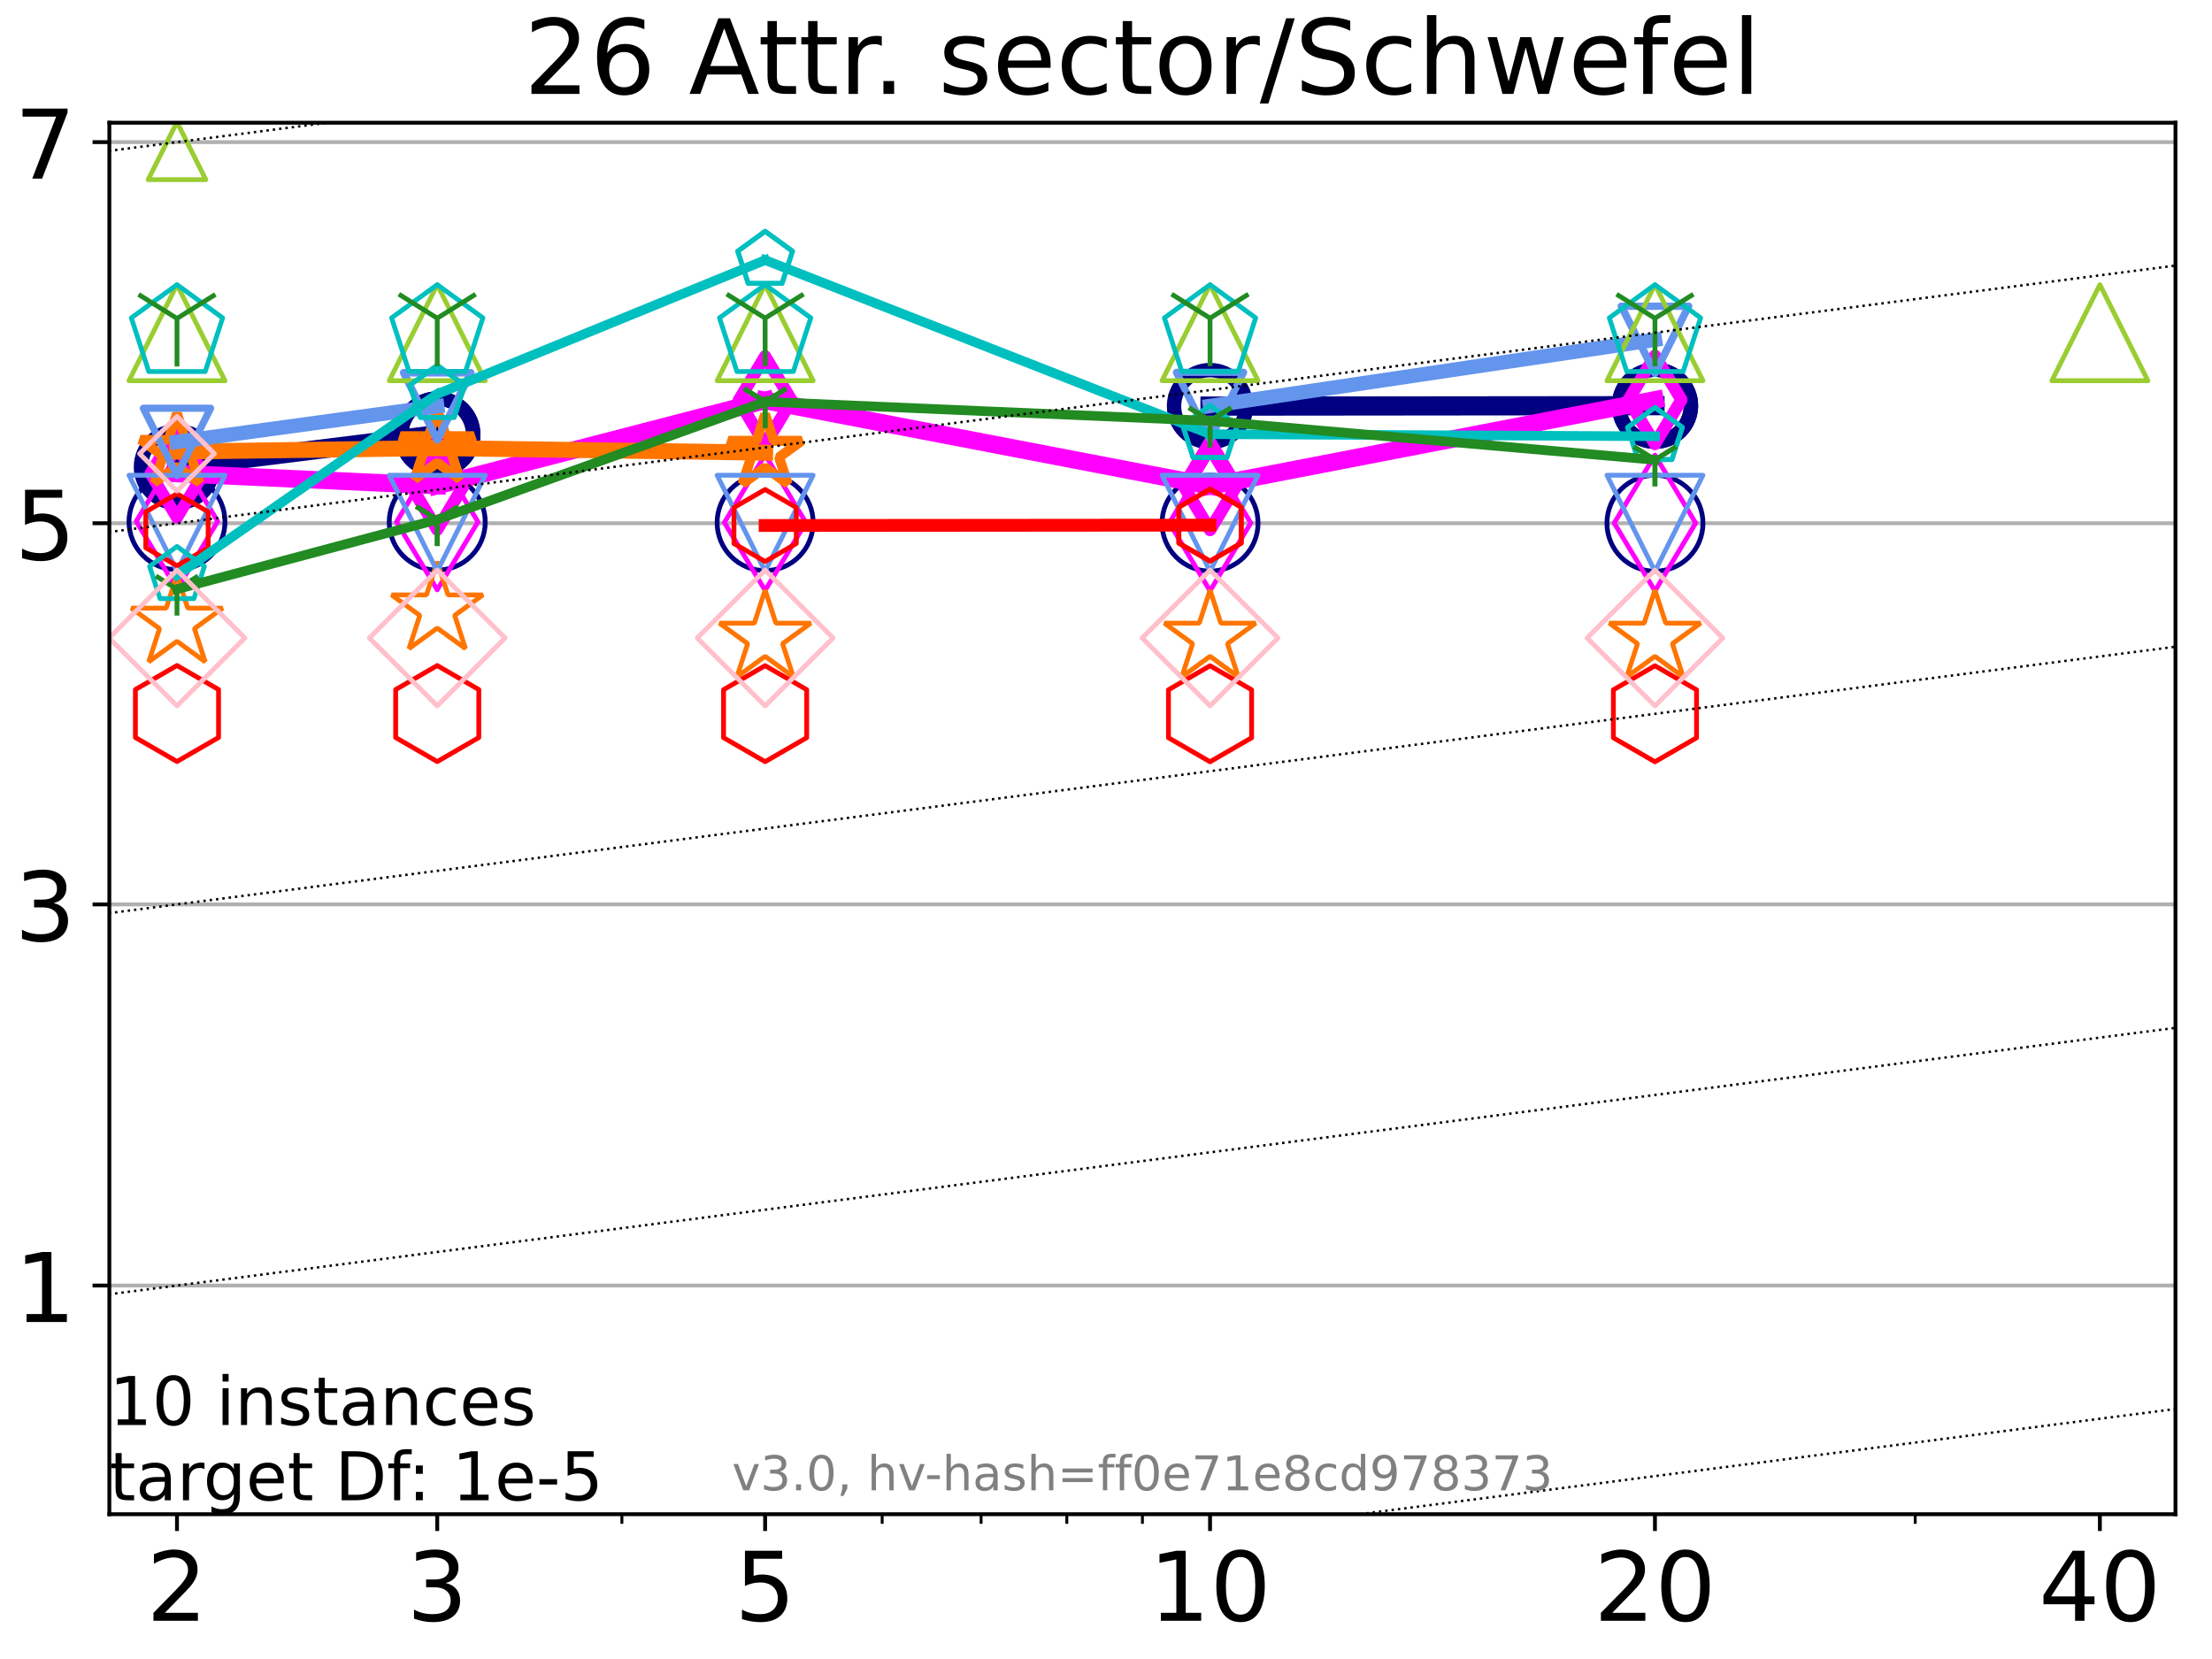 <?xml version="1.0" encoding="utf-8" standalone="no"?>
<!DOCTYPE svg PUBLIC "-//W3C//DTD SVG 1.1//EN"
  "http://www.w3.org/Graphics/SVG/1.1/DTD/svg11.dtd">
<!-- Created with matplotlib (https://matplotlib.org/) -->
<svg height="345.6pt" version="1.1" viewBox="0 0 460.8 345.6" width="460.8pt" xmlns="http://www.w3.org/2000/svg" xmlns:xlink="http://www.w3.org/1999/xlink">
 <defs>
  <style type="text/css">*{stroke-linecap:butt;stroke-linejoin:round;}</style>
 </defs>
 <g id="figure_1">
  <g id="patch_1">
   <path d="M 0 345.6 
L 460.8 345.6 
L 460.8 0 
L 0 0 
z
" style="fill:#ffffff;"/>
  </g>
  <g id="axes_1">
   <g id="patch_2">
    <path d="M 22.78 315.44 
L 453.192 315.44 
L 453.192 25.56 
L 22.78 25.56 
z
" style="fill:#ffffff;"/>
   </g>
   <g id="matplotlib.axis_1">
    <g id="xtick_1">
     <g id="line2d_1">
      <defs>
       <path d="M 0 0 
L 0 3.5 
" id="m94bda43c86" style="stroke:#000000;stroke-width:0.8;"/>
      </defs>
      <g>
       <use style="stroke:#000000;stroke-width:0.8;" x="36.868" xlink:href="#m94bda43c86" y="315.44"/>
      </g>
     </g>
     <g id="text_1">
      <!-- 2 -->
      <g transform="translate(30.506 337.637)scale(0.2 -0.2)">
       <defs>
        <path d="M 19.188 8.297 
L 53.609 8.297 
L 53.609 0 
L 7.328 0 
L 7.328 8.297 
Q 12.938 14.109 22.625 23.891 
Q 32.328 33.688 34.812 36.531 
Q 39.547 41.844 41.422 45.531 
Q 43.312 49.219 43.312 52.781 
Q 43.312 58.594 39.234 62.25 
Q 35.156 65.922 28.609 65.922 
Q 23.969 65.922 18.812 64.312 
Q 13.672 62.703 7.812 59.422 
L 7.812 69.391 
Q 13.766 71.781 18.938 73 
Q 24.125 74.219 28.422 74.219 
Q 39.75 74.219 46.484 68.547 
Q 53.219 62.891 53.219 53.422 
Q 53.219 48.922 51.531 44.891 
Q 49.859 40.875 45.406 35.406 
Q 44.188 33.984 37.641 27.219 
Q 31.109 20.453 19.188 8.297 
z
" id="DejaVuSans-50"/>
       </defs>
       <use xlink:href="#DejaVuSans-50"/>
      </g>
     </g>
    </g>
    <g id="xtick_2">
     <g id="line2d_2">
      <g>
       <use style="stroke:#000000;stroke-width:0.8;" x="91.085" xlink:href="#m94bda43c86" y="315.44"/>
      </g>
     </g>
     <g id="text_2">
      <!-- 3 -->
      <g transform="translate(84.723 337.637)scale(0.2 -0.2)">
       <defs>
        <path d="M 40.578 39.312 
Q 47.656 37.797 51.625 33 
Q 55.609 28.219 55.609 21.188 
Q 55.609 10.406 48.188 4.484 
Q 40.766 -1.422 27.094 -1.422 
Q 22.516 -1.422 17.656 -0.516 
Q 12.797 0.391 7.625 2.203 
L 7.625 11.719 
Q 11.719 9.328 16.594 8.109 
Q 21.484 6.891 26.812 6.891 
Q 36.078 6.891 40.938 10.547 
Q 45.797 14.203 45.797 21.188 
Q 45.797 27.641 41.281 31.266 
Q 36.766 34.906 28.719 34.906 
L 20.219 34.906 
L 20.219 43.016 
L 29.109 43.016 
Q 36.375 43.016 40.234 45.922 
Q 44.094 48.828 44.094 54.297 
Q 44.094 59.906 40.109 62.906 
Q 36.141 65.922 28.719 65.922 
Q 24.656 65.922 20.016 65.031 
Q 15.375 64.156 9.812 62.312 
L 9.812 71.094 
Q 15.438 72.656 20.344 73.438 
Q 25.25 74.219 29.594 74.219 
Q 40.828 74.219 47.359 69.109 
Q 53.906 64.016 53.906 55.328 
Q 53.906 49.266 50.438 45.094 
Q 46.969 40.922 40.578 39.312 
z
" id="DejaVuSans-51"/>
       </defs>
       <use xlink:href="#DejaVuSans-51"/>
      </g>
     </g>
    </g>
    <g id="xtick_3">
     <g id="line2d_3">
      <g>
       <use style="stroke:#000000;stroke-width:0.8;" x="159.39" xlink:href="#m94bda43c86" y="315.44"/>
      </g>
     </g>
     <g id="text_3">
      <!-- 5 -->
      <g transform="translate(153.028 337.637)scale(0.2 -0.2)">
       <defs>
        <path d="M 10.797 72.906 
L 49.516 72.906 
L 49.516 64.594 
L 19.828 64.594 
L 19.828 46.734 
Q 21.969 47.469 24.109 47.828 
Q 26.266 48.188 28.422 48.188 
Q 40.625 48.188 47.75 41.5 
Q 54.891 34.812 54.891 23.391 
Q 54.891 11.625 47.562 5.094 
Q 40.234 -1.422 26.906 -1.422 
Q 22.312 -1.422 17.547 -0.641 
Q 12.797 0.141 7.719 1.703 
L 7.719 11.625 
Q 12.109 9.234 16.797 8.062 
Q 21.484 6.891 26.703 6.891 
Q 35.156 6.891 40.078 11.328 
Q 45.016 15.766 45.016 23.391 
Q 45.016 31 40.078 35.438 
Q 35.156 39.891 26.703 39.891 
Q 22.75 39.891 18.812 39.016 
Q 14.891 38.141 10.797 36.281 
z
" id="DejaVuSans-53"/>
       </defs>
       <use xlink:href="#DejaVuSans-53"/>
      </g>
     </g>
    </g>
    <g id="xtick_4">
     <g id="line2d_4">
      <g>
       <use style="stroke:#000000;stroke-width:0.8;" x="252.074" xlink:href="#m94bda43c86" y="315.44"/>
      </g>
     </g>
     <g id="text_4">
      <!-- 10 -->
      <g transform="translate(239.349 337.637)scale(0.2 -0.2)">
       <defs>
        <path d="M 12.406 8.297 
L 28.516 8.297 
L 28.516 63.922 
L 10.984 60.406 
L 10.984 69.391 
L 28.422 72.906 
L 38.281 72.906 
L 38.281 8.297 
L 54.391 8.297 
L 54.391 0 
L 12.406 0 
z
" id="DejaVuSans-49"/>
        <path d="M 31.781 66.406 
Q 24.172 66.406 20.328 58.906 
Q 16.5 51.422 16.5 36.375 
Q 16.5 21.391 20.328 13.891 
Q 24.172 6.391 31.781 6.391 
Q 39.453 6.391 43.281 13.891 
Q 47.125 21.391 47.125 36.375 
Q 47.125 51.422 43.281 58.906 
Q 39.453 66.406 31.781 66.406 
z
M 31.781 74.219 
Q 44.047 74.219 50.516 64.516 
Q 56.984 54.828 56.984 36.375 
Q 56.984 17.969 50.516 8.266 
Q 44.047 -1.422 31.781 -1.422 
Q 19.531 -1.422 13.062 8.266 
Q 6.594 17.969 6.594 36.375 
Q 6.594 54.828 13.062 64.516 
Q 19.531 74.219 31.781 74.219 
z
" id="DejaVuSans-48"/>
       </defs>
       <use xlink:href="#DejaVuSans-49"/>
       <use x="63.623" xlink:href="#DejaVuSans-48"/>
      </g>
     </g>
    </g>
    <g id="xtick_5">
     <g id="line2d_5">
      <g>
       <use style="stroke:#000000;stroke-width:0.8;" x="344.758" xlink:href="#m94bda43c86" y="315.44"/>
      </g>
     </g>
     <g id="text_5">
      <!-- 20 -->
      <g transform="translate(332.033 337.637)scale(0.2 -0.2)">
       <use xlink:href="#DejaVuSans-50"/>
       <use x="63.623" xlink:href="#DejaVuSans-48"/>
      </g>
     </g>
    </g>
    <g id="xtick_6">
     <g id="line2d_6">
      <g>
       <use style="stroke:#000000;stroke-width:0.8;" x="437.443" xlink:href="#m94bda43c86" y="315.44"/>
      </g>
     </g>
     <g id="text_6">
      <!-- 40 -->
      <g transform="translate(424.718 337.637)scale(0.2 -0.2)">
       <defs>
        <path d="M 37.797 64.312 
L 12.891 25.391 
L 37.797 25.391 
z
M 35.203 72.906 
L 47.609 72.906 
L 47.609 25.391 
L 58.016 25.391 
L 58.016 17.188 
L 47.609 17.188 
L 47.609 0 
L 37.797 0 
L 37.797 17.188 
L 4.891 17.188 
L 4.891 26.703 
z
" id="DejaVuSans-52"/>
       </defs>
       <use xlink:href="#DejaVuSans-52"/>
       <use x="63.623" xlink:href="#DejaVuSans-48"/>
      </g>
     </g>
    </g>
    <g id="xtick_7">
     <g id="line2d_7">
      <defs>
       <path d="M 0 0 
L 0 2 
" id="meb2b306255" style="stroke:#000000;stroke-width:0.6;"/>
      </defs>
      <g>
       <use style="stroke:#000000;stroke-width:0.6;" x="129.552" xlink:href="#meb2b306255" y="315.44"/>
      </g>
     </g>
    </g>
    <g id="xtick_8">
     <g id="line2d_8">
      <g>
       <use style="stroke:#000000;stroke-width:0.6;" x="183.769" xlink:href="#meb2b306255" y="315.44"/>
      </g>
     </g>
    </g>
    <g id="xtick_9">
     <g id="line2d_9">
      <g>
       <use style="stroke:#000000;stroke-width:0.6;" x="204.381" xlink:href="#meb2b306255" y="315.44"/>
      </g>
     </g>
    </g>
    <g id="xtick_10">
     <g id="line2d_10">
      <g>
       <use style="stroke:#000000;stroke-width:0.6;" x="222.237" xlink:href="#meb2b306255" y="315.44"/>
      </g>
     </g>
    </g>
    <g id="xtick_11">
     <g id="line2d_11">
      <g>
       <use style="stroke:#000000;stroke-width:0.6;" x="237.986" xlink:href="#meb2b306255" y="315.44"/>
      </g>
     </g>
    </g>
    <g id="xtick_12">
     <g id="line2d_12">
      <g>
       <use style="stroke:#000000;stroke-width:0.6;" x="398.975" xlink:href="#meb2b306255" y="315.44"/>
      </g>
     </g>
    </g>
   </g>
   <g id="matplotlib.axis_2">
    <g id="ytick_1">
     <g id="line2d_13">
      <path clip-path="url(#pb0ff87bd48)" d="M 22.78 267.801 
L 453.192 267.801 
" style="fill:none;stroke:#b0b0b0;stroke-linecap:square;stroke-width:0.8;"/>
     </g>
     <g id="line2d_14">
      <defs>
       <path d="M 0 0 
L -3.5 0 
" id="mbde21f00c9" style="stroke:#000000;stroke-width:0.8;"/>
      </defs>
      <g>
       <use style="stroke:#000000;stroke-width:0.8;" x="22.78" xlink:href="#mbde21f00c9" y="267.801"/>
      </g>
     </g>
     <g id="text_7">
      <!-- 1 -->
      <g transform="translate(3.055 275.4)scale(0.2 -0.2)">
       <use xlink:href="#DejaVuSans-49"/>
      </g>
     </g>
    </g>
    <g id="ytick_2">
     <g id="line2d_15">
      <path clip-path="url(#pb0ff87bd48)" d="M 22.78 188.404 
L 453.192 188.404 
" style="fill:none;stroke:#b0b0b0;stroke-linecap:square;stroke-width:0.8;"/>
     </g>
     <g id="line2d_16">
      <g>
       <use style="stroke:#000000;stroke-width:0.8;" x="22.78" xlink:href="#mbde21f00c9" y="188.404"/>
      </g>
     </g>
     <g id="text_8">
      <!-- 3 -->
      <g transform="translate(3.055 196.002)scale(0.2 -0.2)">
       <use xlink:href="#DejaVuSans-51"/>
      </g>
     </g>
    </g>
    <g id="ytick_3">
     <g id="line2d_17">
      <path clip-path="url(#pb0ff87bd48)" d="M 22.78 109.006 
L 453.192 109.006 
" style="fill:none;stroke:#b0b0b0;stroke-linecap:square;stroke-width:0.8;"/>
     </g>
     <g id="line2d_18">
      <g>
       <use style="stroke:#000000;stroke-width:0.8;" x="22.78" xlink:href="#mbde21f00c9" y="109.006"/>
      </g>
     </g>
     <g id="text_9">
      <!-- 5 -->
      <g transform="translate(3.055 116.605)scale(0.2 -0.2)">
       <use xlink:href="#DejaVuSans-53"/>
      </g>
     </g>
    </g>
    <g id="ytick_4">
     <g id="line2d_19">
      <path clip-path="url(#pb0ff87bd48)" d="M 22.78 29.609 
L 453.192 29.609 
" style="fill:none;stroke:#b0b0b0;stroke-linecap:square;stroke-width:0.8;"/>
     </g>
     <g id="line2d_20">
      <g>
       <use style="stroke:#000000;stroke-width:0.8;" x="22.78" xlink:href="#mbde21f00c9" y="29.609"/>
      </g>
     </g>
     <g id="text_10">
      <!-- 7 -->
      <g transform="translate(3.055 37.207)scale(0.2 -0.2)">
       <defs>
        <path d="M 8.203 72.906 
L 55.078 72.906 
L 55.078 68.703 
L 28.609 0 
L 18.312 0 
L 43.219 64.594 
L 8.203 64.594 
z
" id="DejaVuSans-55"/>
       </defs>
       <use xlink:href="#DejaVuSans-55"/>
      </g>
     </g>
    </g>
   </g>
   <g id="line2d_21">
    <path clip-path="url(#pb0ff87bd48)" d="M 36.868 97.281 
L 91.085 90.535 
" style="fill:none;stroke:#000080;stroke-linecap:square;stroke-width:4;"/>
    <defs>
     <path d="M 0 7.5 
C 1.989 7.5 3.897 6.71 5.303 5.303 
C 6.71 3.897 7.5 1.989 7.5 0 
C 7.5 -1.989 6.71 -3.897 5.303 -5.303 
C 3.897 -6.71 1.989 -7.5 0 -7.5 
C -1.989 -7.5 -3.897 -6.71 -5.303 -5.303 
C -6.71 -3.897 -7.5 -1.989 -7.5 0 
C -7.5 1.989 -6.71 3.897 -5.303 5.303 
C -3.897 6.71 -1.989 7.5 0 7.5 
z
" id="mdf2efcea52" style="stroke:#000080;stroke-width:3;"/>
    </defs>
    <g clip-path="url(#pb0ff87bd48)">
     <use style="fill-opacity:0;stroke:#000080;stroke-width:3;" x="36.868" xlink:href="#mdf2efcea52" y="97.281"/>
     <use style="fill-opacity:0;stroke:#000080;stroke-width:3;" x="91.085" xlink:href="#mdf2efcea52" y="90.535"/>
    </g>
   </g>
   <g id="line2d_22">
    <path clip-path="url(#pb0ff87bd48)" d="M 91.085 90.535 
" style="fill:none;stroke:#000080;stroke-linecap:square;stroke-width:4;"/>
    <g clip-path="url(#pb0ff87bd48)">
     <use style="fill-opacity:0;stroke:#000080;stroke-width:3;" x="91.085" xlink:href="#mdf2efcea52" y="90.535"/>
    </g>
   </g>
   <g id="line2d_23">
    <path clip-path="url(#pb0ff87bd48)" d="M 252.074 84.603 
L 344.758 84.51 
" style="fill:none;stroke:#000080;stroke-linecap:square;stroke-width:4;"/>
    <g clip-path="url(#pb0ff87bd48)">
     <use style="fill-opacity:0;stroke:#000080;stroke-width:3;" x="252.074" xlink:href="#mdf2efcea52" y="84.603"/>
     <use style="fill-opacity:0;stroke:#000080;stroke-width:3;" x="344.758" xlink:href="#mdf2efcea52" y="84.51"/>
    </g>
   </g>
   <g id="line2d_24">
    <path clip-path="url(#pb0ff87bd48)" d="M 344.758 84.51 
" style="fill:none;stroke:#000080;stroke-linecap:square;stroke-width:4;"/>
    <g clip-path="url(#pb0ff87bd48)">
     <use style="fill-opacity:0;stroke:#000080;stroke-width:3;" x="344.758" xlink:href="#mdf2efcea52" y="84.51"/>
    </g>
   </g>
   <g id="line2d_25"/>
   <g id="line2d_26">
    <defs>
     <path d="M 0 10 
C 2.652 10 5.196 8.946 7.071 7.071 
C 8.946 5.196 10 2.652 10 0 
C 10 -2.652 8.946 -5.196 7.071 -7.071 
C 5.196 -8.946 2.652 -10 0 -10 
C -2.652 -10 -5.196 -8.946 -7.071 -7.071 
C -8.946 -5.196 -10 -2.652 -10 0 
C -10 2.652 -8.946 5.196 -7.071 7.071 
C -5.196 8.946 -2.652 10 0 10 
z
" id="m8c96d620be" style="stroke:#000080;"/>
    </defs>
    <g clip-path="url(#pb0ff87bd48)">
     <use style="fill-opacity:0;stroke:#000080;" x="36.868" xlink:href="#m8c96d620be" y="108.682"/>
     <use style="fill-opacity:0;stroke:#000080;" x="91.085" xlink:href="#m8c96d620be" y="108.76"/>
     <use style="fill-opacity:0;stroke:#000080;" x="159.39" xlink:href="#m8c96d620be" y="108.873"/>
     <use style="fill-opacity:0;stroke:#000080;" x="252.074" xlink:href="#m8c96d620be" y="108.976"/>
     <use style="fill-opacity:0;stroke:#000080;" x="344.758" xlink:href="#m8c96d620be" y="108.996"/>
    </g>
   </g>
   <g id="line2d_27">
    <path clip-path="url(#pb0ff87bd48)" d="M 36.868 98.637 
L 91.085 101.141 
" style="fill:none;stroke:#ff00ff;stroke-linecap:square;stroke-width:3.667;"/>
    <defs>
     <path d="M 0 9.192 
L 5.515 0 
L 0 -9.192 
L -5.515 0 
z
" id="m53b922b402" style="stroke:#ff00ff;stroke-linejoin:miter;stroke-width:2.5;"/>
    </defs>
    <g clip-path="url(#pb0ff87bd48)">
     <use style="fill-opacity:0;stroke:#ff00ff;stroke-linejoin:miter;stroke-width:2.5;" x="36.868" xlink:href="#m53b922b402" y="98.637"/>
     <use style="fill-opacity:0;stroke:#ff00ff;stroke-linejoin:miter;stroke-width:2.5;" x="91.085" xlink:href="#m53b922b402" y="101.141"/>
    </g>
   </g>
   <g id="line2d_28">
    <path clip-path="url(#pb0ff87bd48)" d="M 91.085 101.141 
L 159.39 83.426 
" style="fill:none;stroke:#ff00ff;stroke-linecap:square;stroke-width:3.667;"/>
    <g clip-path="url(#pb0ff87bd48)">
     <use style="fill-opacity:0;stroke:#ff00ff;stroke-linejoin:miter;stroke-width:2.5;" x="91.085" xlink:href="#m53b922b402" y="101.141"/>
     <use style="fill-opacity:0;stroke:#ff00ff;stroke-linejoin:miter;stroke-width:2.5;" x="159.39" xlink:href="#m53b922b402" y="83.426"/>
    </g>
   </g>
   <g id="line2d_29">
    <path clip-path="url(#pb0ff87bd48)" d="M 159.39 83.426 
L 252.074 101.219 
" style="fill:none;stroke:#ff00ff;stroke-linecap:square;stroke-width:3.667;"/>
    <g clip-path="url(#pb0ff87bd48)">
     <use style="fill-opacity:0;stroke:#ff00ff;stroke-linejoin:miter;stroke-width:2.5;" x="159.39" xlink:href="#m53b922b402" y="83.426"/>
     <use style="fill-opacity:0;stroke:#ff00ff;stroke-linejoin:miter;stroke-width:2.5;" x="252.074" xlink:href="#m53b922b402" y="101.219"/>
    </g>
   </g>
   <g id="line2d_30">
    <path clip-path="url(#pb0ff87bd48)" d="M 252.074 101.219 
L 344.758 83.297 
" style="fill:none;stroke:#ff00ff;stroke-linecap:square;stroke-width:3.667;"/>
    <g clip-path="url(#pb0ff87bd48)">
     <use style="fill-opacity:0;stroke:#ff00ff;stroke-linejoin:miter;stroke-width:2.5;" x="252.074" xlink:href="#m53b922b402" y="101.219"/>
     <use style="fill-opacity:0;stroke:#ff00ff;stroke-linejoin:miter;stroke-width:2.5;" x="344.758" xlink:href="#m53b922b402" y="83.297"/>
    </g>
   </g>
   <g id="line2d_31">
    <path clip-path="url(#pb0ff87bd48)" d="M 344.758 83.297 
" style="fill:none;stroke:#ff00ff;stroke-linecap:square;stroke-width:3.667;"/>
    <g clip-path="url(#pb0ff87bd48)">
     <use style="fill-opacity:0;stroke:#ff00ff;stroke-linejoin:miter;stroke-width:2.5;" x="344.758" xlink:href="#m53b922b402" y="83.297"/>
    </g>
   </g>
   <g id="line2d_32"/>
   <g id="line2d_33">
    <defs>
     <path d="M 0 14.142 
L 8.485 0 
L 0 -14.142 
L -8.485 0 
z
" id="mfb841fa1dc" style="stroke:#ff00ff;stroke-linejoin:miter;"/>
    </defs>
    <g clip-path="url(#pb0ff87bd48)">
     <use style="fill-opacity:0;stroke:#ff00ff;stroke-linejoin:miter;" x="36.868" xlink:href="#mfb841fa1dc" y="108.612"/>
     <use style="fill-opacity:0;stroke:#ff00ff;stroke-linejoin:miter;" x="91.085" xlink:href="#mfb841fa1dc" y="108.725"/>
     <use style="fill-opacity:0;stroke:#ff00ff;stroke-linejoin:miter;" x="159.39" xlink:href="#mfb841fa1dc" y="108.857"/>
     <use style="fill-opacity:0;stroke:#ff00ff;stroke-linejoin:miter;" x="252.074" xlink:href="#mfb841fa1dc" y="108.943"/>
     <use style="fill-opacity:0;stroke:#ff00ff;stroke-linejoin:miter;" x="344.758" xlink:href="#mfb841fa1dc" y="108.963"/>
    </g>
   </g>
   <g id="line2d_34">
    <path clip-path="url(#pb0ff87bd48)" d="M 36.868 94.073 
L 91.085 93.341 
" style="fill:none;stroke:#ff7500;stroke-linecap:square;stroke-width:3.333;"/>
    <defs>
     <path d="M 0 -8 
L -1.796 -2.472 
L -7.608 -2.472 
L -2.906 0.944 
L -4.702 6.472 
L -0 3.056 
L 4.702 6.472 
L 2.906 0.944 
L 7.608 -2.472 
L 1.796 -2.472 
z
" id="ma0ab5338c7" style="stroke:#ff7500;stroke-linejoin:bevel;stroke-width:2;"/>
    </defs>
    <g clip-path="url(#pb0ff87bd48)">
     <use style="fill-opacity:0;stroke:#ff7500;stroke-linejoin:bevel;stroke-width:2;" x="36.868" xlink:href="#ma0ab5338c7" y="94.073"/>
     <use style="fill-opacity:0;stroke:#ff7500;stroke-linejoin:bevel;stroke-width:2;" x="91.085" xlink:href="#ma0ab5338c7" y="93.341"/>
    </g>
   </g>
   <g id="line2d_35">
    <path clip-path="url(#pb0ff87bd48)" d="M 91.085 93.341 
L 159.39 94.297 
" style="fill:none;stroke:#ff7500;stroke-linecap:square;stroke-width:3.333;"/>
    <g clip-path="url(#pb0ff87bd48)">
     <use style="fill-opacity:0;stroke:#ff7500;stroke-linejoin:bevel;stroke-width:2;" x="91.085" xlink:href="#ma0ab5338c7" y="93.341"/>
     <use style="fill-opacity:0;stroke:#ff7500;stroke-linejoin:bevel;stroke-width:2;" x="159.39" xlink:href="#ma0ab5338c7" y="94.297"/>
    </g>
   </g>
   <g id="line2d_36">
    <path clip-path="url(#pb0ff87bd48)" d="M 159.39 94.297 
" style="fill:none;stroke:#ff7500;stroke-linecap:square;stroke-width:3.333;"/>
    <g clip-path="url(#pb0ff87bd48)">
     <use style="fill-opacity:0;stroke:#ff7500;stroke-linejoin:bevel;stroke-width:2;" x="159.39" xlink:href="#ma0ab5338c7" y="94.297"/>
    </g>
   </g>
   <g id="line2d_37"/>
   <g id="line2d_38">
    <defs>
     <path d="M 0 -10 
L -2.245 -3.09 
L -9.511 -3.09 
L -3.633 1.18 
L -5.878 8.09 
L -0 3.82 
L 5.878 8.09 
L 3.633 1.18 
L 9.511 -3.09 
L 2.245 -3.09 
z
" id="m3f1862b2e8" style="stroke:#ff7500;stroke-linejoin:bevel;"/>
    </defs>
    <g clip-path="url(#pb0ff87bd48)">
     <use style="fill-opacity:0;stroke:#ff7500;stroke-linejoin:bevel;" x="36.868" xlink:href="#m3f1862b2e8" y="129.774"/>
     <use style="fill-opacity:0;stroke:#ff7500;stroke-linejoin:bevel;" x="91.085" xlink:href="#m3f1862b2e8" y="127.022"/>
     <use style="fill-opacity:0;stroke:#ff7500;stroke-linejoin:bevel;" x="159.39" xlink:href="#m3f1862b2e8" y="132.906"/>
     <use style="fill-opacity:0;stroke:#ff7500;stroke-linejoin:bevel;" x="252.074" xlink:href="#m3f1862b2e8" y="132.907"/>
     <use style="fill-opacity:0;stroke:#ff7500;stroke-linejoin:bevel;" x="344.758" xlink:href="#m3f1862b2e8" y="132.906"/>
    </g>
   </g>
   <g id="line2d_39">
    <path clip-path="url(#pb0ff87bd48)" d="M 36.868 92.046 
L 91.085 84.641 
" style="fill:none;stroke:#6495ed;stroke-linecap:square;stroke-width:3;"/>
    <defs>
     <path d="M -0 7 
L 7 -7 
L -7 -7 
z
" id="mbc5834d90d" style="stroke:#6495ed;stroke-linejoin:miter;stroke-width:1.5;"/>
    </defs>
    <g clip-path="url(#pb0ff87bd48)">
     <use style="fill-opacity:0;stroke:#6495ed;stroke-linejoin:miter;stroke-width:1.5;" x="36.868" xlink:href="#mbc5834d90d" y="92.046"/>
     <use style="fill-opacity:0;stroke:#6495ed;stroke-linejoin:miter;stroke-width:1.5;" x="91.085" xlink:href="#mbc5834d90d" y="84.641"/>
    </g>
   </g>
   <g id="line2d_40">
    <path clip-path="url(#pb0ff87bd48)" d="M 91.085 84.641 
" style="fill:none;stroke:#6495ed;stroke-linecap:square;stroke-width:3;"/>
    <g clip-path="url(#pb0ff87bd48)">
     <use style="fill-opacity:0;stroke:#6495ed;stroke-linejoin:miter;stroke-width:1.5;" x="91.085" xlink:href="#mbc5834d90d" y="84.641"/>
    </g>
   </g>
   <g id="line2d_41">
    <path clip-path="url(#pb0ff87bd48)" d="M 252.074 84.566 
L 344.758 70.79 
" style="fill:none;stroke:#6495ed;stroke-linecap:square;stroke-width:3;"/>
    <g clip-path="url(#pb0ff87bd48)">
     <use style="fill-opacity:0;stroke:#6495ed;stroke-linejoin:miter;stroke-width:1.5;" x="252.074" xlink:href="#mbc5834d90d" y="84.566"/>
     <use style="fill-opacity:0;stroke:#6495ed;stroke-linejoin:miter;stroke-width:1.5;" x="344.758" xlink:href="#mbc5834d90d" y="70.79"/>
    </g>
   </g>
   <g id="line2d_42">
    <path clip-path="url(#pb0ff87bd48)" d="M 344.758 70.79 
" style="fill:none;stroke:#6495ed;stroke-linecap:square;stroke-width:3;"/>
    <g clip-path="url(#pb0ff87bd48)">
     <use style="fill-opacity:0;stroke:#6495ed;stroke-linejoin:miter;stroke-width:1.5;" x="344.758" xlink:href="#mbc5834d90d" y="70.79"/>
    </g>
   </g>
   <g id="line2d_43"/>
   <g id="line2d_44">
    <defs>
     <path d="M -0 10 
L 10 -10 
L -10 -10 
z
" id="mbfc5e14e5c" style="stroke:#6495ed;stroke-linejoin:miter;"/>
    </defs>
    <g clip-path="url(#pb0ff87bd48)">
     <use style="fill-opacity:0;stroke:#6495ed;stroke-linejoin:miter;" x="36.868" xlink:href="#mbfc5e14e5c" y="109.006"/>
     <use style="fill-opacity:0;stroke:#6495ed;stroke-linejoin:miter;" x="91.085" xlink:href="#mbfc5e14e5c" y="109.006"/>
     <use style="fill-opacity:0;stroke:#6495ed;stroke-linejoin:miter;" x="159.39" xlink:href="#mbfc5e14e5c" y="109.006"/>
     <use style="fill-opacity:0;stroke:#6495ed;stroke-linejoin:miter;" x="252.074" xlink:href="#mbfc5e14e5c" y="109.006"/>
     <use style="fill-opacity:0;stroke:#6495ed;stroke-linejoin:miter;" x="344.758" xlink:href="#mbfc5e14e5c" y="109.006"/>
    </g>
   </g>
   <g id="line2d_45">
    <path clip-path="url(#pb0ff87bd48)" d="M 36.868 110.364 
" style="fill:none;stroke:#ff0000;stroke-linecap:square;stroke-width:2.667;"/>
    <defs>
     <path d="M 0 -7.5 
L -6.495 -3.75 
L -6.495 3.75 
L -0 7.5 
L 6.495 3.75 
L 6.495 -3.75 
z
" id="m63c80f0781" style="stroke:#ff0000;stroke-linejoin:miter;"/>
    </defs>
    <g clip-path="url(#pb0ff87bd48)">
     <use style="fill-opacity:0;stroke:#ff0000;stroke-linejoin:miter;" x="36.868" xlink:href="#m63c80f0781" y="110.364"/>
    </g>
   </g>
   <g id="line2d_46">
    <path clip-path="url(#pb0ff87bd48)" d="M 159.39 109.471 
L 252.074 109.393 
" style="fill:none;stroke:#ff0000;stroke-linecap:square;stroke-width:2.667;"/>
    <g clip-path="url(#pb0ff87bd48)">
     <use style="fill-opacity:0;stroke:#ff0000;stroke-linejoin:miter;" x="159.39" xlink:href="#m63c80f0781" y="109.471"/>
     <use style="fill-opacity:0;stroke:#ff0000;stroke-linejoin:miter;" x="252.074" xlink:href="#m63c80f0781" y="109.393"/>
    </g>
   </g>
   <g id="line2d_47">
    <path clip-path="url(#pb0ff87bd48)" d="M 252.074 109.393 
" style="fill:none;stroke:#ff0000;stroke-linecap:square;stroke-width:2.667;"/>
    <g clip-path="url(#pb0ff87bd48)">
     <use style="fill-opacity:0;stroke:#ff0000;stroke-linejoin:miter;" x="252.074" xlink:href="#m63c80f0781" y="109.393"/>
    </g>
   </g>
   <g id="line2d_48"/>
   <g id="line2d_49">
    <defs>
     <path d="M 0 -10 
L -8.66 -5 
L -8.66 5 
L -0 10 
L 8.66 5 
L 8.66 -5 
z
" id="m69a2d296b5" style="stroke:#ff0000;stroke-linejoin:miter;"/>
    </defs>
    <g clip-path="url(#pb0ff87bd48)">
     <use style="fill-opacity:0;stroke:#ff0000;stroke-linejoin:miter;" x="36.868" xlink:href="#m69a2d296b5" y="148.639"/>
     <use style="fill-opacity:0;stroke:#ff0000;stroke-linejoin:miter;" x="91.085" xlink:href="#m69a2d296b5" y="148.649"/>
     <use style="fill-opacity:0;stroke:#ff0000;stroke-linejoin:miter;" x="159.39" xlink:href="#m69a2d296b5" y="148.672"/>
     <use style="fill-opacity:0;stroke:#ff0000;stroke-linejoin:miter;" x="252.074" xlink:href="#m69a2d296b5" y="148.692"/>
     <use style="fill-opacity:0;stroke:#ff0000;stroke-linejoin:miter;" x="344.758" xlink:href="#m69a2d296b5" y="148.696"/>
    </g>
   </g>
   <g id="line2d_50">
    <path clip-path="url(#pb0ff87bd48)" d="M 36.868 31.424 
" style="fill:none;stroke:#9acd32;stroke-linecap:square;stroke-width:2.333;"/>
    <defs>
     <path d="M 0 -6 
L -6 6 
L 6 6 
z
" id="m022b14f8ab" style="stroke:#9acd32;stroke-linejoin:miter;"/>
    </defs>
    <g clip-path="url(#pb0ff87bd48)">
     <use style="fill-opacity:0;stroke:#9acd32;stroke-linejoin:miter;" x="36.868" xlink:href="#m022b14f8ab" y="31.424"/>
    </g>
   </g>
   <g id="line2d_51"/>
   <g id="line2d_52">
    <defs>
     <path d="M 0 -10 
L -10 10 
L 10 10 
z
" id="m7244f2d0ca" style="stroke:#9acd32;stroke-linejoin:miter;"/>
    </defs>
    <g clip-path="url(#pb0ff87bd48)">
     <use style="fill-opacity:0;stroke:#9acd32;stroke-linejoin:miter;" x="36.868" xlink:href="#m7244f2d0ca" y="69.308"/>
     <use style="fill-opacity:0;stroke:#9acd32;stroke-linejoin:miter;" x="91.085" xlink:href="#m7244f2d0ca" y="69.308"/>
     <use style="fill-opacity:0;stroke:#9acd32;stroke-linejoin:miter;" x="159.39" xlink:href="#m7244f2d0ca" y="69.308"/>
     <use style="fill-opacity:0;stroke:#9acd32;stroke-linejoin:miter;" x="252.074" xlink:href="#m7244f2d0ca" y="69.308"/>
     <use style="fill-opacity:0;stroke:#9acd32;stroke-linejoin:miter;" x="344.758" xlink:href="#m7244f2d0ca" y="69.308"/>
     <use style="fill-opacity:0;stroke:#9acd32;stroke-linejoin:miter;" x="437.443" xlink:href="#m7244f2d0ca" y="69.308"/>
    </g>
   </g>
   <g id="line2d_53">
    <path clip-path="url(#pb0ff87bd48)" d="M 36.868 119.843 
L 91.085 82.096 
" style="fill:none;stroke:#00bfbf;stroke-linecap:square;stroke-width:2;"/>
    <defs>
     <path d="M 0 -6 
L -5.706 -1.854 
L -3.527 4.854 
L 3.527 4.854 
L 5.706 -1.854 
z
" id="m10c9be8754" style="stroke:#00bfbf;stroke-linejoin:miter;"/>
    </defs>
    <g clip-path="url(#pb0ff87bd48)">
     <use style="fill-opacity:0;stroke:#00bfbf;stroke-linejoin:miter;" x="36.868" xlink:href="#m10c9be8754" y="119.843"/>
     <use style="fill-opacity:0;stroke:#00bfbf;stroke-linejoin:miter;" x="91.085" xlink:href="#m10c9be8754" y="82.096"/>
    </g>
   </g>
   <g id="line2d_54">
    <path clip-path="url(#pb0ff87bd48)" d="M 91.085 82.096 
L 159.39 54.184 
" style="fill:none;stroke:#00bfbf;stroke-linecap:square;stroke-width:2;"/>
    <g clip-path="url(#pb0ff87bd48)">
     <use style="fill-opacity:0;stroke:#00bfbf;stroke-linejoin:miter;" x="91.085" xlink:href="#m10c9be8754" y="82.096"/>
     <use style="fill-opacity:0;stroke:#00bfbf;stroke-linejoin:miter;" x="159.39" xlink:href="#m10c9be8754" y="54.184"/>
    </g>
   </g>
   <g id="line2d_55">
    <path clip-path="url(#pb0ff87bd48)" d="M 159.39 54.184 
L 252.074 90.449 
" style="fill:none;stroke:#00bfbf;stroke-linecap:square;stroke-width:2;"/>
    <g clip-path="url(#pb0ff87bd48)">
     <use style="fill-opacity:0;stroke:#00bfbf;stroke-linejoin:miter;" x="159.39" xlink:href="#m10c9be8754" y="54.184"/>
     <use style="fill-opacity:0;stroke:#00bfbf;stroke-linejoin:miter;" x="252.074" xlink:href="#m10c9be8754" y="90.449"/>
    </g>
   </g>
   <g id="line2d_56">
    <path clip-path="url(#pb0ff87bd48)" d="M 252.074 90.449 
L 344.758 90.883 
" style="fill:none;stroke:#00bfbf;stroke-linecap:square;stroke-width:2;"/>
    <g clip-path="url(#pb0ff87bd48)">
     <use style="fill-opacity:0;stroke:#00bfbf;stroke-linejoin:miter;" x="252.074" xlink:href="#m10c9be8754" y="90.449"/>
     <use style="fill-opacity:0;stroke:#00bfbf;stroke-linejoin:miter;" x="344.758" xlink:href="#m10c9be8754" y="90.883"/>
    </g>
   </g>
   <g id="line2d_57">
    <path clip-path="url(#pb0ff87bd48)" d="M 344.758 90.883 
" style="fill:none;stroke:#00bfbf;stroke-linecap:square;stroke-width:2;"/>
    <g clip-path="url(#pb0ff87bd48)">
     <use style="fill-opacity:0;stroke:#00bfbf;stroke-linejoin:miter;" x="344.758" xlink:href="#m10c9be8754" y="90.883"/>
    </g>
   </g>
   <g id="line2d_58"/>
   <g id="line2d_59">
    <defs>
     <path d="M 0 -10 
L -9.511 -3.09 
L -5.878 8.09 
L 5.878 8.09 
L 9.511 -3.09 
z
" id="m820b67676a" style="stroke:#00bfbf;stroke-linejoin:miter;"/>
    </defs>
    <g clip-path="url(#pb0ff87bd48)">
     <use style="fill-opacity:0;stroke:#00bfbf;stroke-linejoin:miter;" x="36.868" xlink:href="#m820b67676a" y="69.308"/>
     <use style="fill-opacity:0;stroke:#00bfbf;stroke-linejoin:miter;" x="91.085" xlink:href="#m820b67676a" y="69.308"/>
     <use style="fill-opacity:0;stroke:#00bfbf;stroke-linejoin:miter;" x="159.39" xlink:href="#m820b67676a" y="69.308"/>
     <use style="fill-opacity:0;stroke:#00bfbf;stroke-linejoin:miter;" x="252.074" xlink:href="#m820b67676a" y="69.308"/>
     <use style="fill-opacity:0;stroke:#00bfbf;stroke-linejoin:miter;" x="344.758" xlink:href="#m820b67676a" y="69.308"/>
    </g>
   </g>
   <g id="line2d_60">
    <path clip-path="url(#pb0ff87bd48)" d="M 36.868 122.739 
L 91.085 108.248 
" style="fill:none;stroke:#228b22;stroke-linecap:square;stroke-width:2;"/>
    <defs>
     <path d="M 0 0 
L 0 5.5 
M 0 0 
L 4.4 -2.75 
M 0 0 
L -4.4 -2.75 
" id="mf39d905370" style="stroke:#228b22;"/>
    </defs>
    <g clip-path="url(#pb0ff87bd48)">
     <use style="fill-opacity:0;stroke:#228b22;" x="36.868" xlink:href="#mf39d905370" y="122.739"/>
     <use style="fill-opacity:0;stroke:#228b22;" x="91.085" xlink:href="#mf39d905370" y="108.248"/>
    </g>
   </g>
   <g id="line2d_61">
    <path clip-path="url(#pb0ff87bd48)" d="M 91.085 108.248 
L 159.39 83.693 
" style="fill:none;stroke:#228b22;stroke-linecap:square;stroke-width:2;"/>
    <g clip-path="url(#pb0ff87bd48)">
     <use style="fill-opacity:0;stroke:#228b22;" x="91.085" xlink:href="#mf39d905370" y="108.248"/>
     <use style="fill-opacity:0;stroke:#228b22;" x="159.39" xlink:href="#mf39d905370" y="83.693"/>
    </g>
   </g>
   <g id="line2d_62">
    <path clip-path="url(#pb0ff87bd48)" d="M 159.39 83.693 
L 252.074 87.674 
" style="fill:none;stroke:#228b22;stroke-linecap:square;stroke-width:2;"/>
    <g clip-path="url(#pb0ff87bd48)">
     <use style="fill-opacity:0;stroke:#228b22;" x="159.39" xlink:href="#mf39d905370" y="83.693"/>
     <use style="fill-opacity:0;stroke:#228b22;" x="252.074" xlink:href="#mf39d905370" y="87.674"/>
    </g>
   </g>
   <g id="line2d_63">
    <path clip-path="url(#pb0ff87bd48)" d="M 252.074 87.674 
L 344.758 95.8 
" style="fill:none;stroke:#228b22;stroke-linecap:square;stroke-width:2;"/>
    <g clip-path="url(#pb0ff87bd48)">
     <use style="fill-opacity:0;stroke:#228b22;" x="252.074" xlink:href="#mf39d905370" y="87.674"/>
     <use style="fill-opacity:0;stroke:#228b22;" x="344.758" xlink:href="#mf39d905370" y="95.8"/>
    </g>
   </g>
   <g id="line2d_64">
    <path clip-path="url(#pb0ff87bd48)" d="M 344.758 95.8 
" style="fill:none;stroke:#228b22;stroke-linecap:square;stroke-width:2;"/>
    <g clip-path="url(#pb0ff87bd48)">
     <use style="fill-opacity:0;stroke:#228b22;" x="344.758" xlink:href="#mf39d905370" y="95.8"/>
    </g>
   </g>
   <g id="line2d_65"/>
   <g id="line2d_66">
    <defs>
     <path d="M 0 0 
L 0 10 
M 0 0 
L 8 -5 
M 0 0 
L -8 -5 
" id="m451800c73c" style="stroke:#228b22;"/>
    </defs>
    <g clip-path="url(#pb0ff87bd48)">
     <use style="fill-opacity:0;stroke:#228b22;" x="36.868" xlink:href="#m451800c73c" y="66.34"/>
     <use style="fill-opacity:0;stroke:#228b22;" x="91.085" xlink:href="#m451800c73c" y="66.288"/>
     <use style="fill-opacity:0;stroke:#228b22;" x="159.39" xlink:href="#m451800c73c" y="66.27"/>
     <use style="fill-opacity:0;stroke:#228b22;" x="252.074" xlink:href="#m451800c73c" y="66.278"/>
     <use style="fill-opacity:0;stroke:#228b22;" x="344.758" xlink:href="#m451800c73c" y="66.299"/>
    </g>
   </g>
   <g id="line2d_67">
    <path clip-path="url(#pb0ff87bd48)" d="M 36.868 94.514 
" style="fill:none;stroke:#ffc0cb;stroke-linecap:square;stroke-width:2;"/>
    <defs>
     <path d="M 0 7.778 
L 7.778 0 
L 0 -7.778 
L -7.778 0 
z
" id="mfac8ed489d" style="stroke:#ffc0cb;stroke-linejoin:miter;"/>
    </defs>
    <g clip-path="url(#pb0ff87bd48)">
     <use style="fill-opacity:0;stroke:#ffc0cb;stroke-linejoin:miter;" x="36.868" xlink:href="#mfac8ed489d" y="94.514"/>
    </g>
   </g>
   <g id="line2d_68"/>
   <g id="line2d_69">
    <defs>
     <path d="M 0 14.142 
L 14.142 0 
L 0 -14.142 
L -14.142 0 
z
" id="m0346df8df1" style="stroke:#ffc0cb;stroke-linejoin:miter;"/>
    </defs>
    <g clip-path="url(#pb0ff87bd48)">
     <use style="fill-opacity:0;stroke:#ffc0cb;stroke-linejoin:miter;" x="36.868" xlink:href="#m0346df8df1" y="132.906"/>
     <use style="fill-opacity:0;stroke:#ffc0cb;stroke-linejoin:miter;" x="91.085" xlink:href="#m0346df8df1" y="132.906"/>
     <use style="fill-opacity:0;stroke:#ffc0cb;stroke-linejoin:miter;" x="159.39" xlink:href="#m0346df8df1" y="132.906"/>
     <use style="fill-opacity:0;stroke:#ffc0cb;stroke-linejoin:miter;" x="252.074" xlink:href="#m0346df8df1" y="132.906"/>
     <use style="fill-opacity:0;stroke:#ffc0cb;stroke-linejoin:miter;" x="344.758" xlink:href="#m0346df8df1" y="132.907"/>
    </g>
   </g>
   <g id="line2d_70"/>
   <g id="line2d_71">
    <path clip-path="url(#pb0ff87bd48)" d="M 41.514 346.6 
L 461.8 292.409 
" style="fill:none;stroke:#000000;stroke-dasharray:0.5,0.825;stroke-dashoffset:0;stroke-width:0.5;"/>
   </g>
   <g id="line2d_72">
    <path clip-path="url(#pb0ff87bd48)" d="M -1 272.684 
L 461.8 213.012 
" style="fill:none;stroke:#000000;stroke-dasharray:0.5,0.825;stroke-dashoffset:0;stroke-width:0.5;"/>
   </g>
   <g id="line2d_73">
    <path clip-path="url(#pb0ff87bd48)" d="M -1 193.287 
L 461.8 133.614 
" style="fill:none;stroke:#000000;stroke-dasharray:0.5,0.825;stroke-dashoffset:0;stroke-width:0.5;"/>
   </g>
   <g id="line2d_74">
    <path clip-path="url(#pb0ff87bd48)" d="M -1 113.889 
L 461.8 54.216 
" style="fill:none;stroke:#000000;stroke-dasharray:0.5,0.825;stroke-dashoffset:0;stroke-width:0.5;"/>
   </g>
   <g id="line2d_75">
    <path clip-path="url(#pb0ff87bd48)" d="M -1 34.491 
L 274.259 -1 
" style="fill:none;stroke:#000000;stroke-dasharray:0.5,0.825;stroke-dashoffset:0;stroke-width:0.5;"/>
   </g>
   <g id="patch_3">
    <path d="M 22.78 315.44 
L 22.78 25.56 
" style="fill:none;stroke:#000000;stroke-linecap:square;stroke-linejoin:miter;stroke-width:0.8;"/>
   </g>
   <g id="patch_4">
    <path d="M 453.192 315.44 
L 453.192 25.56 
" style="fill:none;stroke:#000000;stroke-linecap:square;stroke-linejoin:miter;stroke-width:0.8;"/>
   </g>
   <g id="patch_5">
    <path d="M 22.78 315.44 
L 453.192 315.44 
" style="fill:none;stroke:#000000;stroke-linecap:square;stroke-linejoin:miter;stroke-width:0.8;"/>
   </g>
   <g id="patch_6">
    <path d="M 22.78 25.56 
L 453.192 25.56 
" style="fill:none;stroke:#000000;stroke-linecap:square;stroke-linejoin:miter;stroke-width:0.8;"/>
   </g>
   <g id="text_11">
    <!-- 10 instances -->
    <g transform="translate(22.78 296.851)scale(0.14 -0.14)">
     <defs>
      <path id="DejaVuSans-32"/>
      <path d="M 9.422 54.688 
L 18.406 54.688 
L 18.406 0 
L 9.422 0 
z
M 9.422 75.984 
L 18.406 75.984 
L 18.406 64.594 
L 9.422 64.594 
z
" id="DejaVuSans-105"/>
      <path d="M 54.891 33.016 
L 54.891 0 
L 45.906 0 
L 45.906 32.719 
Q 45.906 40.484 42.875 44.328 
Q 39.844 48.188 33.797 48.188 
Q 26.516 48.188 22.312 43.547 
Q 18.109 38.922 18.109 30.906 
L 18.109 0 
L 9.078 0 
L 9.078 54.688 
L 18.109 54.688 
L 18.109 46.188 
Q 21.344 51.125 25.703 53.562 
Q 30.078 56 35.797 56 
Q 45.219 56 50.047 50.172 
Q 54.891 44.344 54.891 33.016 
z
" id="DejaVuSans-110"/>
      <path d="M 44.281 53.078 
L 44.281 44.578 
Q 40.484 46.531 36.375 47.5 
Q 32.281 48.484 27.875 48.484 
Q 21.188 48.484 17.844 46.438 
Q 14.5 44.391 14.5 40.281 
Q 14.5 37.156 16.891 35.375 
Q 19.281 33.594 26.516 31.984 
L 29.594 31.297 
Q 39.156 29.25 43.188 25.516 
Q 47.219 21.781 47.219 15.094 
Q 47.219 7.469 41.188 3.016 
Q 35.156 -1.422 24.609 -1.422 
Q 20.219 -1.422 15.453 -0.562 
Q 10.688 0.297 5.422 2 
L 5.422 11.281 
Q 10.406 8.688 15.234 7.391 
Q 20.062 6.109 24.812 6.109 
Q 31.156 6.109 34.562 8.281 
Q 37.984 10.453 37.984 14.406 
Q 37.984 18.062 35.516 20.016 
Q 33.062 21.969 24.703 23.781 
L 21.578 24.516 
Q 13.234 26.266 9.516 29.906 
Q 5.812 33.547 5.812 39.891 
Q 5.812 47.609 11.281 51.797 
Q 16.75 56 26.812 56 
Q 31.781 56 36.172 55.266 
Q 40.578 54.547 44.281 53.078 
z
" id="DejaVuSans-115"/>
      <path d="M 18.312 70.219 
L 18.312 54.688 
L 36.812 54.688 
L 36.812 47.703 
L 18.312 47.703 
L 18.312 18.016 
Q 18.312 11.328 20.141 9.422 
Q 21.969 7.516 27.594 7.516 
L 36.812 7.516 
L 36.812 0 
L 27.594 0 
Q 17.188 0 13.234 3.875 
Q 9.281 7.766 9.281 18.016 
L 9.281 47.703 
L 2.688 47.703 
L 2.688 54.688 
L 9.281 54.688 
L 9.281 70.219 
z
" id="DejaVuSans-116"/>
      <path d="M 34.281 27.484 
Q 23.391 27.484 19.188 25 
Q 14.984 22.516 14.984 16.5 
Q 14.984 11.719 18.141 8.906 
Q 21.297 6.109 26.703 6.109 
Q 34.188 6.109 38.703 11.406 
Q 43.219 16.703 43.219 25.484 
L 43.219 27.484 
z
M 52.203 31.203 
L 52.203 0 
L 43.219 0 
L 43.219 8.297 
Q 40.141 3.328 35.547 0.953 
Q 30.953 -1.422 24.312 -1.422 
Q 15.922 -1.422 10.953 3.297 
Q 6 8.016 6 15.922 
Q 6 25.141 12.172 29.828 
Q 18.359 34.516 30.609 34.516 
L 43.219 34.516 
L 43.219 35.406 
Q 43.219 41.609 39.141 45 
Q 35.062 48.391 27.688 48.391 
Q 23 48.391 18.547 47.266 
Q 14.109 46.141 10.016 43.891 
L 10.016 52.203 
Q 14.938 54.109 19.578 55.047 
Q 24.219 56 28.609 56 
Q 40.484 56 46.344 49.844 
Q 52.203 43.703 52.203 31.203 
z
" id="DejaVuSans-97"/>
      <path d="M 48.781 52.594 
L 48.781 44.188 
Q 44.969 46.297 41.141 47.344 
Q 37.312 48.391 33.406 48.391 
Q 24.656 48.391 19.812 42.844 
Q 14.984 37.312 14.984 27.297 
Q 14.984 17.281 19.812 11.734 
Q 24.656 6.203 33.406 6.203 
Q 37.312 6.203 41.141 7.25 
Q 44.969 8.297 48.781 10.406 
L 48.781 2.094 
Q 45.016 0.344 40.984 -0.531 
Q 36.969 -1.422 32.422 -1.422 
Q 20.062 -1.422 12.781 6.344 
Q 5.516 14.109 5.516 27.297 
Q 5.516 40.672 12.859 48.328 
Q 20.219 56 33.016 56 
Q 37.156 56 41.109 55.141 
Q 45.062 54.297 48.781 52.594 
z
" id="DejaVuSans-99"/>
      <path d="M 56.203 29.594 
L 56.203 25.203 
L 14.891 25.203 
Q 15.484 15.922 20.484 11.062 
Q 25.484 6.203 34.422 6.203 
Q 39.594 6.203 44.453 7.469 
Q 49.312 8.734 54.109 11.281 
L 54.109 2.781 
Q 49.266 0.734 44.188 -0.344 
Q 39.109 -1.422 33.891 -1.422 
Q 20.797 -1.422 13.156 6.188 
Q 5.516 13.812 5.516 26.812 
Q 5.516 40.234 12.766 48.109 
Q 20.016 56 32.328 56 
Q 43.359 56 49.781 48.891 
Q 56.203 41.797 56.203 29.594 
z
M 47.219 32.234 
Q 47.125 39.594 43.094 43.984 
Q 39.062 48.391 32.422 48.391 
Q 24.906 48.391 20.391 44.141 
Q 15.875 39.891 15.188 32.172 
z
" id="DejaVuSans-101"/>
     </defs>
     <use xlink:href="#DejaVuSans-49"/>
     <use x="63.623" xlink:href="#DejaVuSans-48"/>
     <use x="127.246" xlink:href="#DejaVuSans-32"/>
     <use x="159.033" xlink:href="#DejaVuSans-105"/>
     <use x="186.816" xlink:href="#DejaVuSans-110"/>
     <use x="250.195" xlink:href="#DejaVuSans-115"/>
     <use x="302.295" xlink:href="#DejaVuSans-116"/>
     <use x="341.504" xlink:href="#DejaVuSans-97"/>
     <use x="402.783" xlink:href="#DejaVuSans-110"/>
     <use x="466.162" xlink:href="#DejaVuSans-99"/>
     <use x="521.143" xlink:href="#DejaVuSans-101"/>
     <use x="582.666" xlink:href="#DejaVuSans-115"/>
    </g>
    <!-- target Df: 1e-5 -->
    <g transform="translate(22.78 312.528)scale(0.14 -0.14)">
     <defs>
      <path d="M 41.109 46.297 
Q 39.594 47.172 37.812 47.578 
Q 36.031 48 33.891 48 
Q 26.266 48 22.188 43.047 
Q 18.109 38.094 18.109 28.812 
L 18.109 0 
L 9.078 0 
L 9.078 54.688 
L 18.109 54.688 
L 18.109 46.188 
Q 20.953 51.172 25.484 53.578 
Q 30.031 56 36.531 56 
Q 37.453 56 38.578 55.875 
Q 39.703 55.766 41.062 55.516 
z
" id="DejaVuSans-114"/>
      <path d="M 45.406 27.984 
Q 45.406 37.75 41.375 43.109 
Q 37.359 48.484 30.078 48.484 
Q 22.859 48.484 18.828 43.109 
Q 14.797 37.75 14.797 27.984 
Q 14.797 18.266 18.828 12.891 
Q 22.859 7.516 30.078 7.516 
Q 37.359 7.516 41.375 12.891 
Q 45.406 18.266 45.406 27.984 
z
M 54.391 6.781 
Q 54.391 -7.172 48.188 -13.984 
Q 42 -20.797 29.203 -20.797 
Q 24.469 -20.797 20.266 -20.094 
Q 16.062 -19.391 12.109 -17.922 
L 12.109 -9.188 
Q 16.062 -11.328 19.922 -12.344 
Q 23.781 -13.375 27.781 -13.375 
Q 36.625 -13.375 41.016 -8.766 
Q 45.406 -4.156 45.406 5.172 
L 45.406 9.625 
Q 42.625 4.781 38.281 2.391 
Q 33.938 0 27.875 0 
Q 17.828 0 11.672 7.656 
Q 5.516 15.328 5.516 27.984 
Q 5.516 40.672 11.672 48.328 
Q 17.828 56 27.875 56 
Q 33.938 56 38.281 53.609 
Q 42.625 51.219 45.406 46.391 
L 45.406 54.688 
L 54.391 54.688 
z
" id="DejaVuSans-103"/>
      <path d="M 19.672 64.797 
L 19.672 8.109 
L 31.594 8.109 
Q 46.688 8.109 53.688 14.938 
Q 60.688 21.781 60.688 36.531 
Q 60.688 51.172 53.688 57.984 
Q 46.688 64.797 31.594 64.797 
z
M 9.812 72.906 
L 30.078 72.906 
Q 51.266 72.906 61.172 64.094 
Q 71.094 55.281 71.094 36.531 
Q 71.094 17.672 61.125 8.828 
Q 51.172 0 30.078 0 
L 9.812 0 
z
" id="DejaVuSans-68"/>
      <path d="M 37.109 75.984 
L 37.109 68.5 
L 28.516 68.5 
Q 23.688 68.5 21.797 66.547 
Q 19.922 64.594 19.922 59.516 
L 19.922 54.688 
L 34.719 54.688 
L 34.719 47.703 
L 19.922 47.703 
L 19.922 0 
L 10.891 0 
L 10.891 47.703 
L 2.297 47.703 
L 2.297 54.688 
L 10.891 54.688 
L 10.891 58.5 
Q 10.891 67.625 15.141 71.797 
Q 19.391 75.984 28.609 75.984 
z
" id="DejaVuSans-102"/>
      <path d="M 11.719 12.406 
L 22.016 12.406 
L 22.016 0 
L 11.719 0 
z
M 11.719 51.703 
L 22.016 51.703 
L 22.016 39.312 
L 11.719 39.312 
z
" id="DejaVuSans-58"/>
      <path d="M 4.891 31.391 
L 31.203 31.391 
L 31.203 23.391 
L 4.891 23.391 
z
" id="DejaVuSans-45"/>
     </defs>
     <use xlink:href="#DejaVuSans-116"/>
     <use x="39.209" xlink:href="#DejaVuSans-97"/>
     <use x="100.488" xlink:href="#DejaVuSans-114"/>
     <use x="139.852" xlink:href="#DejaVuSans-103"/>
     <use x="203.328" xlink:href="#DejaVuSans-101"/>
     <use x="264.852" xlink:href="#DejaVuSans-116"/>
     <use x="304.061" xlink:href="#DejaVuSans-32"/>
     <use x="335.848" xlink:href="#DejaVuSans-68"/>
     <use x="412.85" xlink:href="#DejaVuSans-102"/>
     <use x="444.43" xlink:href="#DejaVuSans-58"/>
     <use x="478.121" xlink:href="#DejaVuSans-32"/>
     <use x="509.908" xlink:href="#DejaVuSans-49"/>
     <use x="573.531" xlink:href="#DejaVuSans-101"/>
     <use x="635.055" xlink:href="#DejaVuSans-45"/>
     <use x="671.139" xlink:href="#DejaVuSans-53"/>
    </g>
   </g>
   <g id="text_12">
    <!-- v3.0, hv-hash=ff0e71e8cd978373 -->
    <g style="fill:#808080;" transform="translate(152.491 310.462)scale(0.1 -0.1)">
     <defs>
      <path d="M 2.984 54.688 
L 12.5 54.688 
L 29.594 8.797 
L 46.688 54.688 
L 56.203 54.688 
L 35.688 0 
L 23.484 0 
z
" id="DejaVuSans-118"/>
      <path d="M 10.688 12.406 
L 21 12.406 
L 21 0 
L 10.688 0 
z
" id="DejaVuSans-46"/>
      <path d="M 11.719 12.406 
L 22.016 12.406 
L 22.016 4 
L 14.016 -11.625 
L 7.719 -11.625 
L 11.719 4 
z
" id="DejaVuSans-44"/>
      <path d="M 54.891 33.016 
L 54.891 0 
L 45.906 0 
L 45.906 32.719 
Q 45.906 40.484 42.875 44.328 
Q 39.844 48.188 33.797 48.188 
Q 26.516 48.188 22.312 43.547 
Q 18.109 38.922 18.109 30.906 
L 18.109 0 
L 9.078 0 
L 9.078 75.984 
L 18.109 75.984 
L 18.109 46.188 
Q 21.344 51.125 25.703 53.562 
Q 30.078 56 35.797 56 
Q 45.219 56 50.047 50.172 
Q 54.891 44.344 54.891 33.016 
z
" id="DejaVuSans-104"/>
      <path d="M 10.594 45.406 
L 73.188 45.406 
L 73.188 37.203 
L 10.594 37.203 
z
M 10.594 25.484 
L 73.188 25.484 
L 73.188 17.188 
L 10.594 17.188 
z
" id="DejaVuSans-61"/>
      <path d="M 31.781 34.625 
Q 24.75 34.625 20.719 30.859 
Q 16.703 27.094 16.703 20.516 
Q 16.703 13.922 20.719 10.156 
Q 24.75 6.391 31.781 6.391 
Q 38.812 6.391 42.859 10.172 
Q 46.922 13.969 46.922 20.516 
Q 46.922 27.094 42.891 30.859 
Q 38.875 34.625 31.781 34.625 
z
M 21.922 38.812 
Q 15.578 40.375 12.031 44.719 
Q 8.5 49.078 8.5 55.328 
Q 8.5 64.062 14.719 69.141 
Q 20.953 74.219 31.781 74.219 
Q 42.672 74.219 48.875 69.141 
Q 55.078 64.062 55.078 55.328 
Q 55.078 49.078 51.531 44.719 
Q 48 40.375 41.703 38.812 
Q 48.828 37.156 52.797 32.312 
Q 56.781 27.484 56.781 20.516 
Q 56.781 9.906 50.312 4.234 
Q 43.844 -1.422 31.781 -1.422 
Q 19.734 -1.422 13.25 4.234 
Q 6.781 9.906 6.781 20.516 
Q 6.781 27.484 10.781 32.312 
Q 14.797 37.156 21.922 38.812 
z
M 18.312 54.391 
Q 18.312 48.734 21.844 45.562 
Q 25.391 42.391 31.781 42.391 
Q 38.141 42.391 41.719 45.562 
Q 45.312 48.734 45.312 54.391 
Q 45.312 60.062 41.719 63.234 
Q 38.141 66.406 31.781 66.406 
Q 25.391 66.406 21.844 63.234 
Q 18.312 60.062 18.312 54.391 
z
" id="DejaVuSans-56"/>
      <path d="M 45.406 46.391 
L 45.406 75.984 
L 54.391 75.984 
L 54.391 0 
L 45.406 0 
L 45.406 8.203 
Q 42.578 3.328 38.25 0.953 
Q 33.938 -1.422 27.875 -1.422 
Q 17.969 -1.422 11.734 6.484 
Q 5.516 14.406 5.516 27.297 
Q 5.516 40.188 11.734 48.094 
Q 17.969 56 27.875 56 
Q 33.938 56 38.25 53.625 
Q 42.578 51.266 45.406 46.391 
z
M 14.797 27.297 
Q 14.797 17.391 18.875 11.75 
Q 22.953 6.109 30.078 6.109 
Q 37.203 6.109 41.297 11.75 
Q 45.406 17.391 45.406 27.297 
Q 45.406 37.203 41.297 42.844 
Q 37.203 48.484 30.078 48.484 
Q 22.953 48.484 18.875 42.844 
Q 14.797 37.203 14.797 27.297 
z
" id="DejaVuSans-100"/>
      <path d="M 10.984 1.516 
L 10.984 10.5 
Q 14.703 8.734 18.5 7.812 
Q 22.312 6.891 25.984 6.891 
Q 35.75 6.891 40.891 13.453 
Q 46.047 20.016 46.781 33.406 
Q 43.953 29.203 39.594 26.953 
Q 35.25 24.703 29.984 24.703 
Q 19.047 24.703 12.672 31.312 
Q 6.297 37.938 6.297 49.422 
Q 6.297 60.641 12.938 67.422 
Q 19.578 74.219 30.609 74.219 
Q 43.266 74.219 49.922 64.516 
Q 56.594 54.828 56.594 36.375 
Q 56.594 19.141 48.406 8.859 
Q 40.234 -1.422 26.422 -1.422 
Q 22.703 -1.422 18.891 -0.688 
Q 15.094 0.047 10.984 1.516 
z
M 30.609 32.422 
Q 37.25 32.422 41.125 36.953 
Q 45.016 41.5 45.016 49.422 
Q 45.016 57.281 41.125 61.844 
Q 37.25 66.406 30.609 66.406 
Q 23.969 66.406 20.094 61.844 
Q 16.219 57.281 16.219 49.422 
Q 16.219 41.5 20.094 36.953 
Q 23.969 32.422 30.609 32.422 
z
" id="DejaVuSans-57"/>
     </defs>
     <use xlink:href="#DejaVuSans-118"/>
     <use x="59.18" xlink:href="#DejaVuSans-51"/>
     <use x="122.803" xlink:href="#DejaVuSans-46"/>
     <use x="154.59" xlink:href="#DejaVuSans-48"/>
     <use x="218.213" xlink:href="#DejaVuSans-44"/>
     <use x="250" xlink:href="#DejaVuSans-32"/>
     <use x="281.787" xlink:href="#DejaVuSans-104"/>
     <use x="345.166" xlink:href="#DejaVuSans-118"/>
     <use x="401.721" xlink:href="#DejaVuSans-45"/>
     <use x="437.805" xlink:href="#DejaVuSans-104"/>
     <use x="501.184" xlink:href="#DejaVuSans-97"/>
     <use x="562.463" xlink:href="#DejaVuSans-115"/>
     <use x="614.562" xlink:href="#DejaVuSans-104"/>
     <use x="677.941" xlink:href="#DejaVuSans-61"/>
     <use x="761.73" xlink:href="#DejaVuSans-102"/>
     <use x="796.936" xlink:href="#DejaVuSans-102"/>
     <use x="832.141" xlink:href="#DejaVuSans-48"/>
     <use x="895.764" xlink:href="#DejaVuSans-101"/>
     <use x="957.287" xlink:href="#DejaVuSans-55"/>
     <use x="1020.91" xlink:href="#DejaVuSans-49"/>
     <use x="1084.533" xlink:href="#DejaVuSans-101"/>
     <use x="1146.057" xlink:href="#DejaVuSans-56"/>
     <use x="1209.68" xlink:href="#DejaVuSans-99"/>
     <use x="1264.66" xlink:href="#DejaVuSans-100"/>
     <use x="1328.137" xlink:href="#DejaVuSans-57"/>
     <use x="1391.76" xlink:href="#DejaVuSans-55"/>
     <use x="1455.383" xlink:href="#DejaVuSans-56"/>
     <use x="1519.006" xlink:href="#DejaVuSans-51"/>
     <use x="1582.629" xlink:href="#DejaVuSans-55"/>
     <use x="1646.252" xlink:href="#DejaVuSans-51"/>
    </g>
   </g>
   <g id="text_13">
    <!-- 26 Attr. sector/Schwefel -->
    <g transform="translate(109.13 19.56)scale(0.216 -0.216)">
     <defs>
      <path d="M 33.016 40.375 
Q 26.375 40.375 22.484 35.828 
Q 18.609 31.297 18.609 23.391 
Q 18.609 15.531 22.484 10.953 
Q 26.375 6.391 33.016 6.391 
Q 39.656 6.391 43.531 10.953 
Q 47.406 15.531 47.406 23.391 
Q 47.406 31.297 43.531 35.828 
Q 39.656 40.375 33.016 40.375 
z
M 52.594 71.297 
L 52.594 62.312 
Q 48.875 64.062 45.094 64.984 
Q 41.312 65.922 37.594 65.922 
Q 27.828 65.922 22.672 59.328 
Q 17.531 52.734 16.797 39.406 
Q 19.672 43.656 24.016 45.922 
Q 28.375 48.188 33.594 48.188 
Q 44.578 48.188 50.953 41.516 
Q 57.328 34.859 57.328 23.391 
Q 57.328 12.156 50.688 5.359 
Q 44.047 -1.422 33.016 -1.422 
Q 20.359 -1.422 13.672 8.266 
Q 6.984 17.969 6.984 36.375 
Q 6.984 53.656 15.188 63.938 
Q 23.391 74.219 37.203 74.219 
Q 40.922 74.219 44.703 73.484 
Q 48.484 72.75 52.594 71.297 
z
" id="DejaVuSans-54"/>
      <path d="M 34.188 63.188 
L 20.797 26.906 
L 47.609 26.906 
z
M 28.609 72.906 
L 39.797 72.906 
L 67.578 0 
L 57.328 0 
L 50.688 18.703 
L 17.828 18.703 
L 11.188 0 
L 0.781 0 
z
" id="DejaVuSans-65"/>
      <path d="M 30.609 48.391 
Q 23.391 48.391 19.188 42.75 
Q 14.984 37.109 14.984 27.297 
Q 14.984 17.484 19.156 11.844 
Q 23.344 6.203 30.609 6.203 
Q 37.797 6.203 41.984 11.859 
Q 46.188 17.531 46.188 27.297 
Q 46.188 37.016 41.984 42.703 
Q 37.797 48.391 30.609 48.391 
z
M 30.609 56 
Q 42.328 56 49.016 48.375 
Q 55.719 40.766 55.719 27.297 
Q 55.719 13.875 49.016 6.219 
Q 42.328 -1.422 30.609 -1.422 
Q 18.844 -1.422 12.172 6.219 
Q 5.516 13.875 5.516 27.297 
Q 5.516 40.766 12.172 48.375 
Q 18.844 56 30.609 56 
z
" id="DejaVuSans-111"/>
      <path d="M 25.391 72.906 
L 33.688 72.906 
L 8.297 -9.281 
L 0 -9.281 
z
" id="DejaVuSans-47"/>
      <path d="M 53.516 70.516 
L 53.516 60.891 
Q 47.906 63.578 42.922 64.891 
Q 37.938 66.219 33.297 66.219 
Q 25.25 66.219 20.875 63.094 
Q 16.5 59.969 16.5 54.203 
Q 16.5 49.359 19.406 46.891 
Q 22.312 44.438 30.422 42.922 
L 36.375 41.703 
Q 47.406 39.594 52.656 34.297 
Q 57.906 29 57.906 20.125 
Q 57.906 9.516 50.797 4.047 
Q 43.703 -1.422 29.984 -1.422 
Q 24.812 -1.422 18.969 -0.25 
Q 13.141 0.922 6.891 3.219 
L 6.891 13.375 
Q 12.891 10.016 18.656 8.297 
Q 24.422 6.594 29.984 6.594 
Q 38.422 6.594 43.016 9.906 
Q 47.609 13.234 47.609 19.391 
Q 47.609 24.75 44.312 27.781 
Q 41.016 30.812 33.5 32.328 
L 27.484 33.5 
Q 16.453 35.688 11.516 40.375 
Q 6.594 45.062 6.594 53.422 
Q 6.594 63.094 13.406 68.656 
Q 20.219 74.219 32.172 74.219 
Q 37.312 74.219 42.625 73.281 
Q 47.953 72.359 53.516 70.516 
z
" id="DejaVuSans-83"/>
      <path d="M 4.203 54.688 
L 13.188 54.688 
L 24.422 12.016 
L 35.594 54.688 
L 46.188 54.688 
L 57.422 12.016 
L 68.609 54.688 
L 77.594 54.688 
L 63.281 0 
L 52.688 0 
L 40.922 44.828 
L 29.109 0 
L 18.5 0 
z
" id="DejaVuSans-119"/>
      <path d="M 9.422 75.984 
L 18.406 75.984 
L 18.406 0 
L 9.422 0 
z
" id="DejaVuSans-108"/>
     </defs>
     <use xlink:href="#DejaVuSans-50"/>
     <use x="63.623" xlink:href="#DejaVuSans-54"/>
     <use x="127.246" xlink:href="#DejaVuSans-32"/>
     <use x="159.033" xlink:href="#DejaVuSans-65"/>
     <use x="225.691" xlink:href="#DejaVuSans-116"/>
     <use x="264.9" xlink:href="#DejaVuSans-116"/>
     <use x="304.109" xlink:href="#DejaVuSans-114"/>
     <use x="336.098" xlink:href="#DejaVuSans-46"/>
     <use x="367.885" xlink:href="#DejaVuSans-32"/>
     <use x="399.672" xlink:href="#DejaVuSans-115"/>
     <use x="451.771" xlink:href="#DejaVuSans-101"/>
     <use x="513.295" xlink:href="#DejaVuSans-99"/>
     <use x="568.275" xlink:href="#DejaVuSans-116"/>
     <use x="607.484" xlink:href="#DejaVuSans-111"/>
     <use x="668.666" xlink:href="#DejaVuSans-114"/>
     <use x="709.779" xlink:href="#DejaVuSans-47"/>
     <use x="743.471" xlink:href="#DejaVuSans-83"/>
     <use x="806.947" xlink:href="#DejaVuSans-99"/>
     <use x="861.928" xlink:href="#DejaVuSans-104"/>
     <use x="925.307" xlink:href="#DejaVuSans-119"/>
     <use x="1007.094" xlink:href="#DejaVuSans-101"/>
     <use x="1068.617" xlink:href="#DejaVuSans-102"/>
     <use x="1103.822" xlink:href="#DejaVuSans-101"/>
     <use x="1165.346" xlink:href="#DejaVuSans-108"/>
    </g>
   </g>
  </g>
 </g>
 <defs>
  <clipPath id="pb0ff87bd48">
   <rect height="289.88" width="430.412" x="22.78" y="25.56"/>
  </clipPath>
 </defs>
</svg>
